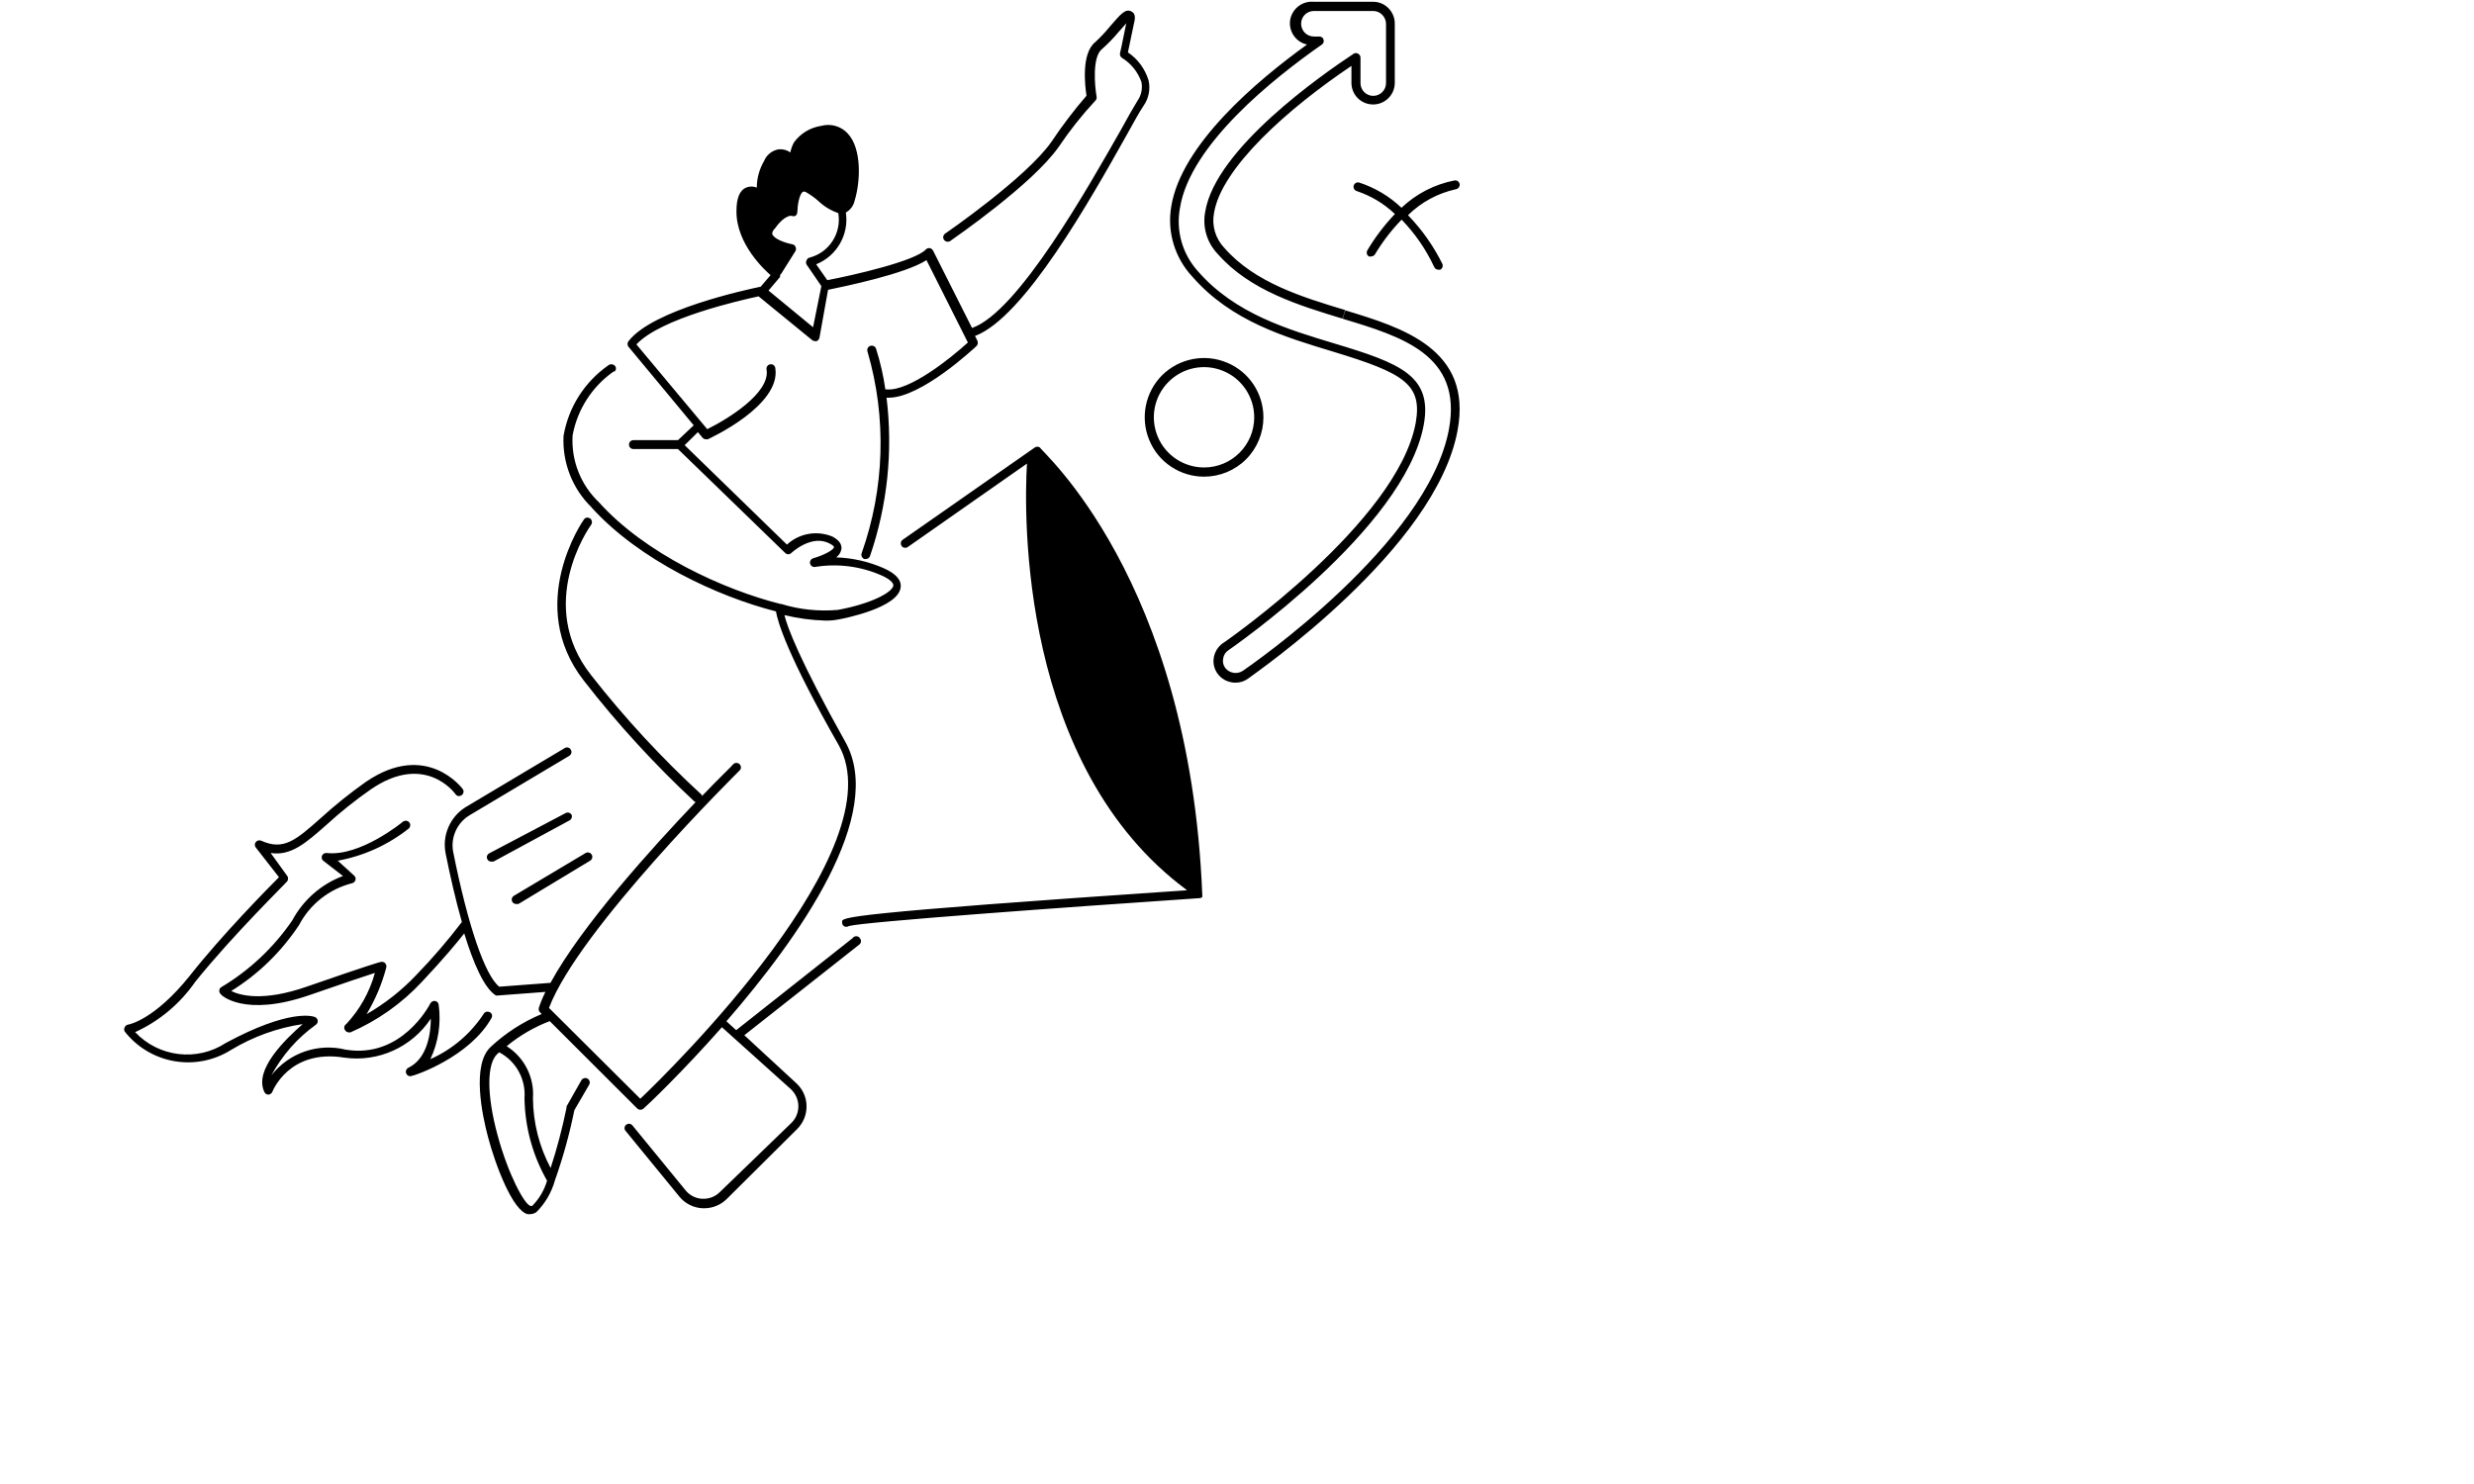 <svg xmlns="http://www.w3.org/2000/svg" version="1.2" viewBox="0 0 150 100" width="250" height="150" fill="currentColor">

	<path class="s0" d="m72.66 60.27q0.01 0.05 0 0.09v0.09q-0.07 0.06-0.16 0.07c-9 0.61-22.66 1.6-23.64 1.88q-0.08 0.05-0.17 0.05h-0.06q-0.12-0.02-0.19-0.13-0.06-0.1-0.04-0.22c0-0.28 0.12-0.55 23.24-2.11-11.29-8.33-11-25.28-10.79-28.75l-8 5.6q-0.1 0.09-0.23 0.07-0.14-0.01-0.21-0.12-0.08-0.11-0.05-0.25 0.03-0.12 0.15-0.19l8.86-6.19c0.11-0.08 0.25-0.08 0.36 0-0.04 0.15 10.07 8.76 10.93 30.11zm-48 7.94q-0.11-0.06-0.23-0.03-0.12 0.03-0.18 0.14c-0.88 1.34-2.12 2.4-3.59 3.05 0.54-1.14 0.73-2.41 0.56-3.66-0.01-0.13-0.11-0.24-0.24-0.26-0.13-0.02-0.26 0.05-0.32 0.16-0.08 0.16-1.95 3.74-5.71 3.12-1.86-0.46-3.82 0.22-5 1.73 0.73-1.35 1.75-2.52 3-3.41q0.14-0.11 0.12-0.28-0.03-0.17-0.19-0.24c-0.16-0.06-1.72-0.56-6 1.75-1.94 1.27-4.52 0.96-6.11-0.73 1.63-0.74 3.03-1.92 4.05-3.39 2.54-3.16 6.18-6.72 6.18-6.76 0.1-0.11 0.1-0.28 0-0.4l-1.1-1.52c1.37 0.21 2.37-0.67 3.75-1.89q1.42-1.3 3-2.4c3.62-2.48 5.62 0.21 5.7 0.32q0.07 0.11 0.19 0.13 0.13 0.01 0.23-0.06 0.1-0.07 0.12-0.19 0.02-0.12-0.05-0.22c0 0-2.41-3.3-6.53-0.48q-1.6 1.13-3.05 2.45c-1.65 1.46-2.48 2.2-4 1.51-0.13-0.05-0.27-0.02-0.36 0.09-0.09 0.11-0.09 0.26 0 0.37l1.56 2c-0.78 0.78-3.83 3.88-6 6.63-2.4 3-4.13 3.3-4.15 3.3q-0.17 0.03-0.24 0.18-0.08 0.15 0 0.29c1.72 2.19 4.81 2.72 7.16 1.24 1.48-0.89 3.12-1.49 4.83-1.74-1.14 1-3.32 3.07-2.58 4.58q0.09 0.17 0.27 0.17 0.19-0.02 0.27-0.2c0 0 1.11-2.9 4.85-2.29 2.28 0.32 4.55-0.71 5.82-2.63 0 1-0.24 2.7-1.51 3.31-0.14 0.07-0.21 0.23-0.15 0.38 0.06 0.15 0.22 0.23 0.37 0.17 0.16 0 3.94-1.28 5.4-3.94 0.05-0.13 0-0.28-0.12-0.35zm24.92-5q0.09 0.09 0.09 0.21 0 0.12-0.09 0.21l-7.77 6.13 3.51 3.24c0.42 0.39 0.67 0.93 0.68 1.5 0.02 0.59-0.21 1.16-0.63 1.58l-4.74 4.71c-0.4 0.4-0.95 0.63-1.52 0.63h-0.11c-0.61-0.03-1.17-0.31-1.56-0.78l-3.61-4.41c-0.12-0.12-0.12-0.3 0-0.42 0.12-0.11 0.3-0.11 0.42 0l3.61 4.41c0.28 0.34 0.68 0.54 1.12 0.56 0.44 0.02 0.87-0.14 1.18-0.45l4.84-4.68c0.3-0.3 0.46-0.72 0.45-1.14-0.01-0.43-0.2-0.83-0.51-1.12l-4.64-4.17c-2.7 3.06-5 5.24-5.28 5.48q-0.09 0.08-0.21 0.08-0.12 0-0.21-0.08l-5.9-5.89q-1.59 0.61-2.9 1.69c1.19 0.75 1.87 2.1 1.77 3.5 0.01 1.64 0.42 3.26 1.19 4.71q0.65-2 1.07-4.06v-0.09l1-1.76q0.06-0.11 0.18-0.14 0.12-0.04 0.23 0.02c0.15 0.08 0.2 0.27 0.12 0.41l-1 1.72q-0.49 2.41-1.31 4.73c-0.23 0.82-0.66 1.56-1.26 2.15q-0.19 0.12-0.42 0.13h-0.15c-1-0.22-2.16-3.24-2.68-5.21-0.38-1.43-1.12-4.87 0.19-6.07 1-0.93 2.16-1.68 3.43-2.21l-0.12-0.12q-0.12-0.13-0.07-0.31 0.18-0.54 0.44-1.06l-3.18 0.24q-0.08 0.02-0.16 0c-0.79-0.5-1.51-2.16-2.13-4.18-0.46 0.58-1.36 1.68-2.86 3.27-1.35 1.45-2.99 2.61-4.81 3.4h-0.1q-0.17-0.01-0.26-0.15-0.07-0.1-0.05-0.23 0.03-0.12 0.14-0.19c0.91-0.98 1.57-2.16 1.92-3.44-0.6 0.19-1.86 0.61-4.39 1.49-4.41 1.53-6 0-6-0.07q-0.11-0.1-0.09-0.25 0.02-0.15 0.15-0.22c1.89-1.13 3.51-2.66 4.76-4.48 0.74-1.38 1.95-2.45 3.42-3l-1.33-1.03c-0.1-0.08-0.13-0.22-0.08-0.34 0.05-0.12 0.18-0.19 0.31-0.18 2.26 0.26 5.11-2.08 5.14-2.11 0.13-0.1 0.32-0.08 0.42 0.04 0.11 0.13 0.09 0.32-0.04 0.43-1.39 1.1-3.03 1.84-4.77 2.16l1.1 1q0.14 0.13 0.09 0.31-0.06 0.17-0.24 0.21c-1.53 0.39-2.83 1.42-3.56 2.82-1.19 1.79-2.74 3.31-4.57 4.44 0.63 0.31 2.17 0.72 5.08-0.29 4.23-1.47 4.93-1.66 5-1.67q0.17-0.03 0.29 0.08 0.11 0.13 0.08 0.29-0.44 1.67-1.33 3.15 1.86-1.07 3.34-2.63 1.65-1.7 3.08-3.58c-0.42-1.48-0.79-3.11-1.09-4.6-0.25-1.21 0.27-2.45 1.31-3.12l6.71-4c0.15-0.09 0.33-0.04 0.41 0.11 0.09 0.14 0.04 0.32-0.1 0.41l-6.71 4c-0.86 0.51-1.31 1.52-1.11 2.5 1 5 2.15 8.32 3.1 9.06l3.45-0.26c2.09-3.84 6.84-9.1 9.79-12.19h-0.06q-4.07-3.78-7.48-8.17c-4-5.12-0.05-10.8 0-10.86q0.07-0.11 0.2-0.13 0.12-0.01 0.22 0.06 0.1 0.07 0.12 0.2 0.02 0.12-0.05 0.22c-0.16 0.22-3.76 5.37 0 10.14q3.4 4.34 7.46 8.07v0.08c1.17-1.23 2-2 2.11-2.15q0.09-0.09 0.21-0.09 0.13 0 0.22 0.09c0.12 0.12 0.12 0.31 0 0.42-0.11 0.11-10.85 10.72-12.84 16l6.15 6.12c2-1.89 17.28-16.91 13.36-23.84-3.45-6.05-4.09-8.26-4.22-9-3.93-1-9.19-3.44-12.42-7h0.01c-1.3-1.26-1.99-3.02-1.9-4.83 0.33-1.92 1.41-3.62 3-4.74 0.12-0.11 0.31-0.11 0.44 0q0.09 0.08 0.09 0.2 0 0.12-0.09 0.2h-0.06c-1.46 1.02-2.45 2.57-2.77 4.31-0.1 1.68 0.54 3.33 1.76 4.49 3.14 3.5 8.42 5.91 12.25 6.87h0.05c1.23 0.38 2.52 0.51 3.8 0.4 2.24-0.41 3.69-1.18 3.75-1.65 0-0.19-0.27-0.44-0.79-0.67-1.4-0.62-2.95-0.82-4.46-0.58-0.16 0.04-0.32-0.06-0.36-0.22-0.04-0.15 0.05-0.31 0.21-0.36 0.7-0.2 1.38-0.56 1.4-0.75 0 0 0-0.1-0.27-0.23-1.22-0.68-2.59 0.61-2.6 0.62-0.12 0.12-0.31 0.12-0.42 0l-7.22-7h-3c-0.17 0-0.3-0.13-0.3-0.3 0-0.17 0.13-0.3 0.3-0.3h3l1.06-1-4.4-5.3c-0.08-0.1-0.08-0.25 0-0.36 1.62-2.13 8-3.49 8.91-3.68l0.67-0.78c-0.36-0.31-2.33-2.09-2.3-4.33q0-1.29 0.65-1.57 0.36-0.14 0.72 0c0-0.63 0.17-1.24 0.49-1.79 0.17-0.42 0.55-0.72 1-0.79q0.42-0.03 0.77 0.21 0.07-0.35 0.24-0.67c0.44-0.61 1.11-1.01 1.85-1.12 0.63-0.17 1.31 0.02 1.76 0.5 1 1.05 0.86 3.33 0.48 4.54-0.07 0.34-0.29 0.63-0.59 0.8 0.22 1.49-0.61 2.93-2 3.49l0.75 1.07c1.77-0.34 5.9-1.28 6.64-2.07q0.11-0.11 0.26-0.09 0.14 0.03 0.22 0.16l2.63 5.22c3.1-1.06 7.89-9.6 10-13.3q0.79-1.44 1.14-2c0.26-0.37 0.36-0.83 0.27-1.28-0.24-0.67-0.7-1.25-1.31-1.62-0.11-0.07-0.16-0.2-0.13-0.33 0 0 0.1-0.41 0.42-2l-0.53 0.6q-0.51 0.61-1.11 1.14c-0.67 0.53-0.48 2.54-0.36 3.2q0.03 0.16-0.08 0.27-1.35 1.45-2.46 3.1c-1.77 2.54-7.1 6.2-7.32 6.36-0.14 0.09-0.33 0.05-0.42-0.08q-0.07-0.1-0.05-0.22 0.03-0.13 0.13-0.2c0 0 5.46-3.75 7.17-6.2q1.08-1.62 2.35-3.09c-0.1-0.65-0.37-2.86 0.6-3.62q0.54-0.5 1-1.07c0.69-0.79 1-1.18 1.4-1 0.4 0.18 0.23 0.64 0.18 0.9-0.22 1.06-0.33 1.61-0.39 1.87 0.67 0.45 1.15 1.11 1.39 1.88 0.14 0.6 0.01 1.24-0.35 1.74-0.22 0.33-0.61 1-1.12 1.94-2.44 4.35-6.9 12.3-10.22 13.55l0.16 0.32q0.08 0.2-0.06 0.36c-0.16 0.14-3.7 3.48-5.92 3.48h-0.14c0.44 3.59 0.06 7.24-1.11 10.66-0.04 0.12-0.15 0.21-0.28 0.21h-0.1q-0.12-0.04-0.17-0.15-0.06-0.11-0.02-0.23c1.55-4.37 1.7-9.13 0.4-13.59-0.06-0.16 0.02-0.33 0.18-0.39 0.16-0.05 0.33 0.02 0.39 0.18q0.43 1.35 0.63 2.75h0.08c1.52 0.15 4.32-2.1 5.48-3.16l-2.79-5.55c-1.43 0.93-5.56 1.78-6.63 2l-0.58 3.23q-0.04 0.16-0.19 0.23h-0.11q-0.11-0.01-0.19-0.07l-3.61-2.95c-1.26 0.27-6.62 1.49-8.23 3.24l4.77 5.71c1.37-0.67 4.24-2.43 4-4q-0.03-0.13 0.04-0.24 0.08-0.11 0.2-0.13 0.14-0.02 0.24 0.06 0.1 0.09 0.11 0.22c0.36 2.49-4.35 4.68-4.55 4.77q-0.07 0.01-0.13 0-0.14 0-0.23-0.11l-0.31-0.37-0.89 0.88 6.89 6.7c0.83-0.77 2.05-0.98 3.09-0.53q0.64 0.36 0.58 0.83-0.07 0.35-0.35 0.56 1.67 0.06 3.2 0.73 1.23 0.55 1.14 1.29c-0.16 1.38-3.81 2.1-4.23 2.17q-0.42 0.08-0.84 0.07-1.4-0.04-2.76-0.37c0.19 0.79 1 3 4.09 8.52 2.78 4.91-3.1 13.21-8 18.85l0.66 0.6 7.84-6.2q0.09-0.13 0.25-0.13 0.15 0 0.25 0.13zm-5.88-47.42c0.13 0.32 0.86 0.58 1.34 0.67q0.15 0.03 0.22 0.17 0.06 0.14 0 0.28l-1 1.59q-0.03 0.01-0.05 0 0.03 0.08 0 0.17l-0.77 0.91 3 2.47 0.56-2.77-1-1.46q-0.07-0.14 0-0.27 0.05-0.15 0.2-0.19c1.33-0.34 2.17-1.65 1.94-3q-0.78-0.27-1.37-0.84-0.39-0.34-0.84-0.59c-0.12-0.05-0.16 0-0.18 0-0.24 0.16-0.36 0.91-0.37 1.37q-0.01 0.15-0.12 0.24-0.14 0.06-0.27 0c0 0-0.46-0.07-1.09 0.82-0.26 0.27-0.21 0.39-0.2 0.43zm-18.4 55.12l-0.12 0.1c-0.73 0.66-0.73 2.76 0 5.46 0.73 2.7 1.82 4.69 2.22 4.79q0.06 0.01 0.12 0 0.71-0.72 1-1.7c-0.97-1.7-1.49-3.61-1.52-5.56 0.1-1.28-0.57-2.49-1.7-3.09zm57-50l-0.09 0.28-0.09 0.29c4 1.2 8.08 2.45 7.16 7.44-1.43 7.7-13.38 15.93-13.88 16.28-0.39 0.26-0.92 0.17-1.2-0.2q-0.2-0.29-0.13-0.64 0.06-0.35 0.36-0.55c0.11-0.08 11.85-8.14 13.15-15.18 0.61-3.32-1.62-4.16-6-5.48-3.14-0.95-6.71-2-9.21-4.87-1.05-1.16-1.5-2.74-1.21-4.28 0.68-4.24 6.28-8.71 9.56-11 0.11-0.07 0.15-0.21 0.11-0.33-0.03-0.13-0.15-0.21-0.28-0.21h-0.37c-0.48 0-0.86-0.39-0.86-0.86 0-0.48 0.38-0.86 0.86-0.86h4c0.47 0 0.85 0.39 0.86 0.86v4c0 0.47-0.39 0.86-0.86 0.86-0.48 0-0.86-0.39-0.86-0.86v-1.72q-0.01-0.18-0.16-0.26-0.15-0.09-0.3 0c-2.17 1.43-9.31 6.42-10 10.64-0.2 1.03 0.11 2.09 0.84 2.85 2.16 2.47 5.48 3.47 8.4 4.36l0.1-0.29 0.08-0.29c-2.86-0.86-6.08-1.84-8.13-4.18-0.6-0.63-0.86-1.5-0.7-2.35 0.49-3.05 5-7.06 9.26-9.92v1.14c0 0.81 0.65 1.46 1.46 1.46 0.8 0 1.46-0.65 1.46-1.46v-4c0-0.39-0.16-0.76-0.43-1.03-0.27-0.28-0.64-0.43-1.03-0.43h-4c-0.77-0.07-1.46 0.47-1.59 1.23-0.11 0.76 0.38 1.49 1.14 1.65-3.4 2.45-8.48 6.75-9.15 10.92-0.29 1.71 0.24 3.46 1.43 4.73 2.61 3 6.26 4.07 9.49 5.05 4.79 1.45 6 2.21 5.55 4.79-1.23 6.69-12.78 14.71-12.9 14.79-0.57 0.34-0.85 1.02-0.67 1.66 0.18 0.64 0.77 1.07 1.44 1.06q0.45 0 0.82-0.26c0.52-0.4 12.66-8.74 14.13-16.74 1.02-5.49-3.75-6.93-7.57-8.09zm-52.12 34c-0.09-0.14-0.26-0.2-0.41-0.12l-5.14 2.71q-0.11 0.06-0.15 0.17-0.04 0.12 0.02 0.23 0.08 0.16 0.27 0.16h0.14l5.09-2.76q0.12-0.05 0.17-0.17 0.05-0.12 0-0.24zm-3.73 6q0.07 0.02 0.15 0l4.82-2.91q0.1-0.06 0.14-0.18 0.03-0.12-0.03-0.23c-0.09-0.14-0.27-0.19-0.41-0.11l-4.83 2.88q-0.1 0.06-0.14 0.18-0.03 0.12 0.03 0.23 0.09 0.14 0.26 0.15zm56.78-48.61q-0.12-0.03-0.23 0.03-0.1 0.06-0.14 0.18c-0.04 0.16 0.06 0.33 0.22 0.37q1.45 0.49 2.56 1.54-1.07 1.12-1.86 2.45-0.06 0.11-0.03 0.23 0.03 0.12 0.14 0.18 0.08 0.02 0.15 0 0.17-0.01 0.26-0.15 0.76-1.27 1.79-2.33 1.37 1.42 2.2 3.2 0.09 0.17 0.27 0.17 0.07 0.02 0.13 0c0.15-0.07 0.21-0.25 0.14-0.4q-0.9-1.81-2.31-3.27c0.89-0.88 2.01-1.48 3.23-1.75 0.16-0.03 0.27-0.18 0.25-0.34q-0.02-0.12-0.12-0.2-0.1-0.07-0.23-0.05c-1.34 0.26-2.58 0.9-3.57 1.84-0.81-0.77-1.78-1.35-2.85-1.7zm-10.45 19.82c-1.61 0-3.08-0.97-3.69-2.47-0.62-1.49-0.28-3.21 0.86-4.36 1.15-1.14 2.87-1.48 4.36-0.86 1.5 0.61 2.47 2.08 2.47 3.69 0 1.06-0.42 2.08-1.17 2.83-0.75 0.75-1.77 1.17-2.83 1.17zm3.38-4c0-1.36-0.82-2.6-2.08-3.12-1.27-0.53-2.72-0.24-3.69 0.73-0.97 0.97-1.26 2.42-0.73 3.69 0.52 1.26 1.76 2.08 3.12 2.08 1.86 0 3.37-1.5 3.38-3.36z"/>
</svg>
